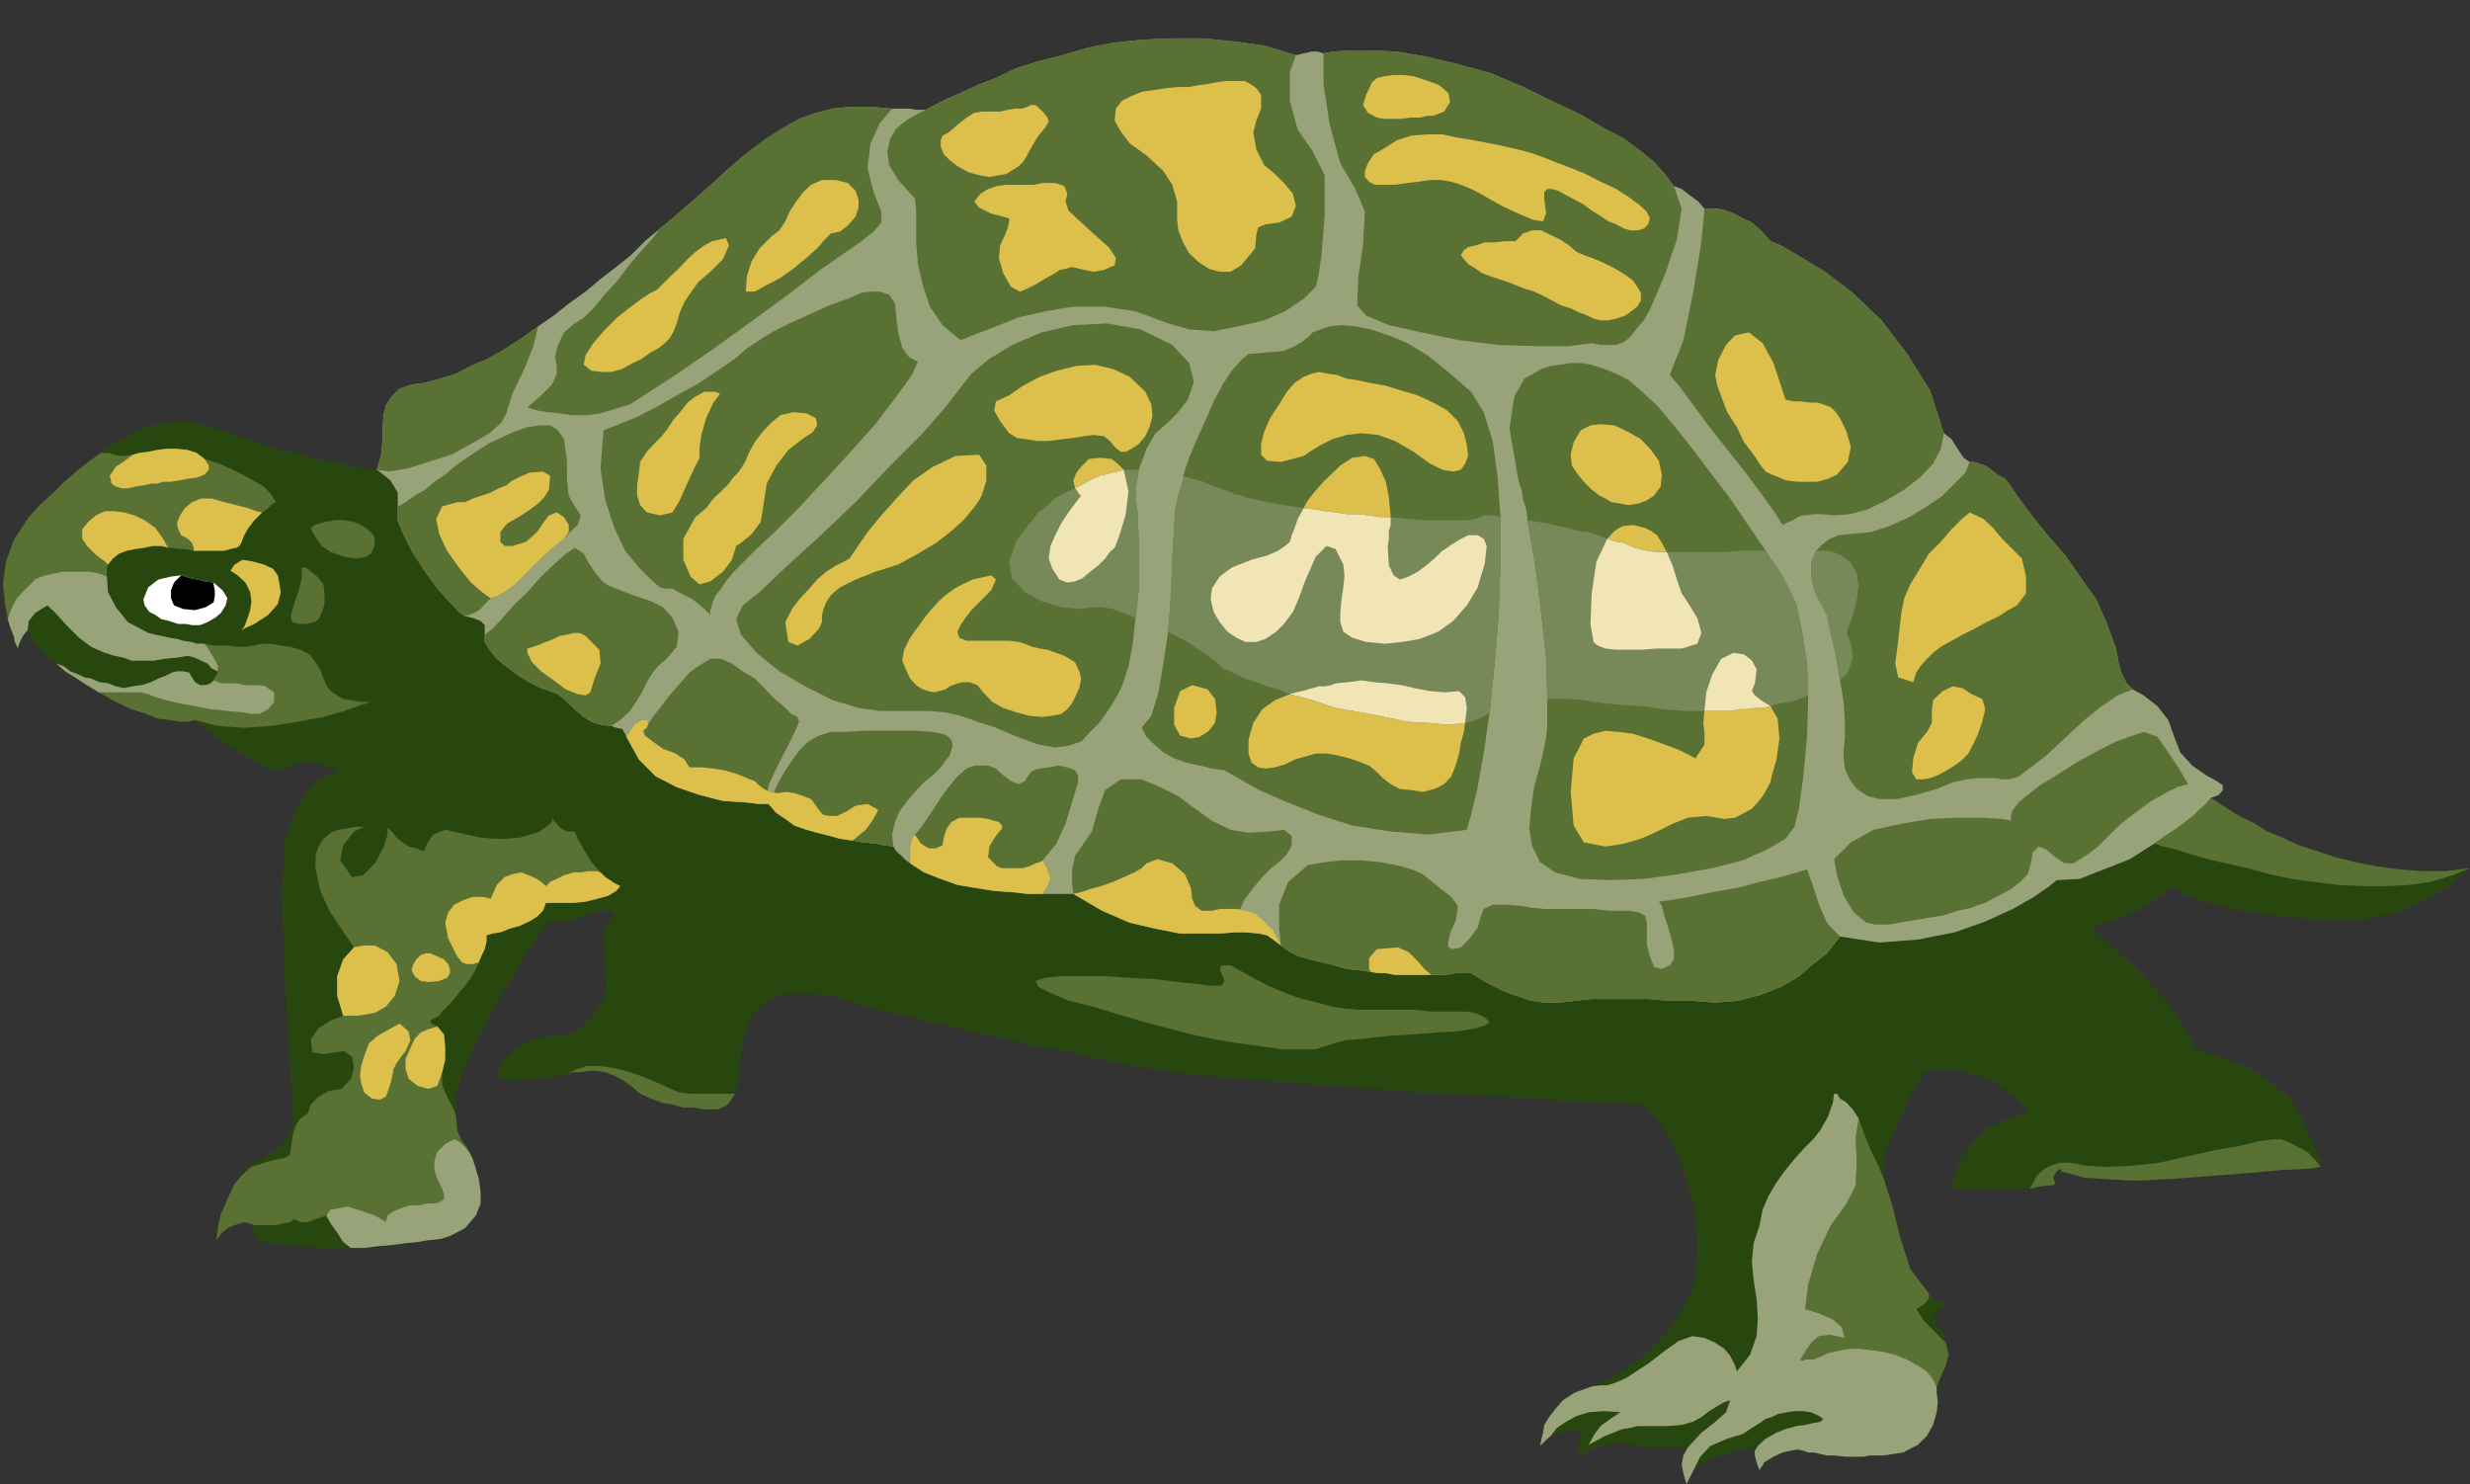 <?xml version="1.0" encoding="UTF-8" standalone="no"?>
<svg
   xmlns:ooo="http://xml.openoffice.org/svg/export"
   xmlns:dc="http://purl.org/dc/elements/1.1/"
   xmlns:cc="http://creativecommons.org/ns#"
   xmlns:rdf="http://www.w3.org/1999/02/22-rdf-syntax-ns#"
   xmlns:svg="http://www.w3.org/2000/svg"
   xmlns="http://www.w3.org/2000/svg"
   xmlns:sodipodi="http://sodipodi.sourceforge.net/DTD/sodipodi-0.dtd"
   xmlns:inkscape="http://www.inkscape.org/namespaces/inkscape"
   version="1.2"
   width="41.17mm"
   height="24.74mm"
   viewBox="0 0 4117 2474"
   preserveAspectRatio="xMidYMid"
   xml:space="preserve"
   id="svg241"
   sodipodi:docname="turtle1.svg"
   style="fill-rule:evenodd;stroke-width:28.222;stroke-linejoin:round"
   inkscape:version="0.92.5 (2060ec1f9f, 2020-04-08)"><rect x="0" y="0" width="4117" height="2474" fill="#333333" stroke="none"/><sodipodi:namedview
   pagecolor="#ffffff"
   bordercolor="#666666"
   borderopacity="1"
   objecttolerance="10"
   gridtolerance="10"
   guidetolerance="10"
   inkscape:pageopacity="0"
   inkscape:pageshadow="2"
   inkscape:window-width="664"
   inkscape:window-height="487"
   id="namedview243"
   showgrid="false"
   inkscape:zoom="0.2102413"
   inkscape:cx="77.820473"
   inkscape:cy="46.752754"
   inkscape:window-x="0"
   inkscape:window-y="0"
   inkscape:window-maximized="0"
   inkscape:current-layer="svg241" />
 <defs
   class="ClipPathGroup"
   id="defs8">
  <clipPath
   id="presentation_clip_path"
   clipPathUnits="userSpaceOnUse">
   <rect
   x="0"
   y="0"
   width="21000"
   height="29700"
   id="rect2" />
  </clipPath>
  <clipPath
   id="presentation_clip_path_shrink"
   clipPathUnits="userSpaceOnUse">
   <rect
   x="21"
   y="29"
   width="20958"
   height="29641"
   id="rect5" />
  </clipPath>
 </defs>
 <defs
   class="TextShapeIndex"
   id="defs12">
  <g
   ooo:slide="id1"
   ooo:id-list="id3"
   id="g10" />
 </defs>
 <defs
   class="EmbeddedBulletChars"
   id="defs44">
  <g
   id="bullet-char-template-57356"
   transform="matrix(4.8828125e-4,0,0,-4.8828125e-4,0,0)">
   <path
   d="M 580,1141 1163,571 580,0 -4,571 Z"
   id="path14"
   inkscape:connector-curvature="0" />
  </g>
  <g
   id="bullet-char-template-57354"
   transform="matrix(4.8828125e-4,0,0,-4.8828125e-4,0,0)">
   <path
   d="M 8,1128 H 1137 V 0 H 8 Z"
   id="path17"
   inkscape:connector-curvature="0" />
  </g>
  <g
   id="bullet-char-template-10146"
   transform="matrix(4.8828125e-4,0,0,-4.8828125e-4,0,0)">
   <path
   d="M 174,0 602,739 174,1481 1456,739 Z M 1358,739 309,1346 659,739 Z"
   id="path20"
   inkscape:connector-curvature="0" />
  </g>
  <g
   id="bullet-char-template-10132"
   transform="matrix(4.8828125e-4,0,0,-4.8828125e-4,0,0)">
   <path
   d="M 2015,739 1276,0 H 717 l 543,543 H 174 v 393 h 1086 l -543,545 h 557 z"
   id="path23"
   inkscape:connector-curvature="0" />
  </g>
  <g
   id="bullet-char-template-10007"
   transform="matrix(4.8828125e-4,0,0,-4.8828125e-4,0,0)">
   <path
   d="m 0,-2 c -7,16 -16,29 -25,39 l 381,530 c -94,256 -141,385 -141,387 0,25 13,38 40,38 9,0 21,-2 34,-5 21,4 42,12 65,25 l 27,-13 111,-251 280,301 64,-25 24,25 c 21,-10 41,-24 62,-43 C 886,937 835,863 770,784 769,783 710,716 594,584 L 774,223 c 0,-27 -21,-55 -63,-84 l 16,-20 C 717,90 699,76 672,76 641,76 570,178 457,381 L 164,-76 c -22,-34 -53,-51 -92,-51 -42,0 -63,17 -64,51 -7,9 -10,24 -10,44 0,9 1,19 2,30 z"
   id="path26"
   inkscape:connector-curvature="0" />
  </g>
  <g
   id="bullet-char-template-10004"
   transform="matrix(4.8828125e-4,0,0,-4.8828125e-4,0,0)">
   <path
   d="M 285,-33 C 182,-33 111,30 74,156 52,228 41,333 41,471 c 0,78 14,145 41,201 34,71 87,106 158,106 53,0 88,-31 106,-94 l 23,-176 c 8,-64 28,-97 59,-98 l 735,706 c 11,11 33,17 66,17 42,0 63,-15 63,-46 V 965 c 0,-36 -10,-64 -30,-84 L 442,47 C 390,-6 338,-33 285,-33 Z"
   id="path29"
   inkscape:connector-curvature="0" />
  </g>
  <g
   id="bullet-char-template-9679"
   transform="matrix(4.8828125e-4,0,0,-4.8828125e-4,0,0)">
   <path
   d="M 813,0 C 632,0 489,54 383,161 276,268 223,411 223,592 c 0,181 53,324 160,431 106,107 249,161 430,161 179,0 323,-54 432,-161 108,-107 162,-251 162,-431 0,-180 -54,-324 -162,-431 C 1136,54 992,0 813,0 Z"
   id="path32"
   inkscape:connector-curvature="0" />
  </g>
  <g
   id="bullet-char-template-8226"
   transform="matrix(4.8828125e-4,0,0,-4.8828125e-4,0,0)">
   <path
   d="m 346,457 c -73,0 -137,26 -191,78 -54,51 -81,114 -81,188 0,73 27,136 81,188 54,52 118,78 191,78 73,0 134,-26 185,-79 51,-51 77,-114 77,-187 0,-75 -25,-137 -76,-188 -50,-52 -112,-78 -186,-78 z"
   id="path35"
   inkscape:connector-curvature="0" />
  </g>
  <g
   id="bullet-char-template-8211"
   transform="matrix(4.8828125e-4,0,0,-4.8828125e-4,0,0)">
   <path
   d="M -4,459 H 1135 V 606 H -4 Z"
   id="path38"
   inkscape:connector-curvature="0" />
  </g>
  <g
   id="bullet-char-template-61548"
   transform="matrix(4.8828125e-4,0,0,-4.8828125e-4,0,0)">
   <path
   d="m 173,740 c 0,163 58,303 173,419 116,115 255,173 419,173 163,0 302,-58 418,-173 116,-116 174,-256 174,-419 0,-163 -58,-303 -174,-418 C 1067,206 928,148 765,148 601,148 462,206 346,322 231,437 173,577 173,740 Z"
   id="path41"
   inkscape:connector-curvature="0" />
  </g>
 </defs>
 <g
   id="g49"
   transform="translate(-8441,-13613)">
  <g
   id="id2"
   class="Master_Slide">
   <g
   id="bg-id2"
   class="Background" />
   <g
   id="bo-id2"
   class="BackgroundObjects" />
  </g>
 </g>
 <g
   class="SlideGroup"
   id="g239"
   transform="translate(-8441,-13613)">
  <g
   id="g237">
   <g
   id="container-id1">
    <g
   id="id1"
   class="Slide"
   clip-path="url(#presentation_clip_path)">
     <g
   class="Page"
   id="g233">
      <g
   class="Graphic"
   id="g231">
       <g
   id="id3">
        <rect
   class="BoundingBox"
   x="8441"
   y="13613"
   width="4117"
   height="2474"
   id="rect51"
   style="fill:none;stroke:none" />
        <defs
   id="defs56">
         <clipPath
   id="clip_path_1"
   clipPathUnits="userSpaceOnUse">
          <path
   d="m 8441,13613 h 4116 v 2473 H 8441 Z"
   id="path53"
   inkscape:connector-curvature="0" />
         </clipPath>
        </defs>
        <g
   clip-path="url(#clip_path_1)"
   id="g228">
         <path
   d="m 9821,15271 18,5 23,8 25,7 31,8 35,7 36,11 38,7 40,10 39,8 40,10 41,8 38,7 36,8 33,8 30,5 28,5 31,5 40,5 51,5 59,5 63,5 69,5 68,5 71,6 69,2 66,5 64,3 56,5 45,2 h 38 l 26,3 h 13 l 10,13 12,12 13,18 13,23 13,25 10,33 10,39 8,48 v 48 l -8,46 -18,38 -23,36 -30,30 -31,26 -33,20 -33,15 -28,10 -20,13 -13,15 -10,13 -8,13 -2,13 -3,12 -2,10 12,-15 16,-7 20,-3 23,-3 -5,11 v 12 l -3,16 3,12 13,-15 17,-8 23,-2 21,-5 12,5 16,2 15,3 h 12 16 12 13 10 l -7,13 -3,15 3,15 5,18 7,-18 13,-13 18,-10 18,-7 17,-5 18,-5 15,-3 13,-3 -5,8 v 8 l 3,12 5,13 2,-5 3,-3 2,-5 3,-2 13,-8 15,-7 13,-3 12,-2 10,2 8,3 h 10 l 8,2 13,3 h 12 l 18,2 h 20 11 l 10,-2 h 10 13 l 33,-5 25,-13 15,-15 10,-18 6,-21 2,-17 -2,-16 v -10 l 5,-12 5,-11 5,-12 5,-18 -3,-18 -5,-15 -10,-15 -8,-18 6,-3 2,-5 5,-2 8,-5 -8,-6 -5,-2 -8,-5 -7,-8 -31,-41 -17,-53 -13,-53 -13,-41 -2,-18 2,-23 10,-28 13,-28 13,-28 12,-25 11,-18 7,-13 13,-30 20,-41 28,-40 33,-41 41,-38 43,-31 48,-18 51,-5 18,-2 20,-8 21,-5 20,-10 18,-10 15,-10 13,-11 10,-10 25,16 33,10 44,12 48,8 46,5 45,5 h 41 33 l 25,-5 28,-5 26,-10 23,-10 23,-13 22,-13 18,-15 18,-15 -41,5 h -40 l -38,-3 -36,-5 -36,-7 -33,-8 -30,-10 -31,-10 -28,-13 -25,-10 -20,-13 -21,-10 -17,-10 -16,-10 -12,-8 -8,-5 -8,10 -20,20 -30,23 -36,23 -41,26 -43,17 -41,16 -38,2 -12,10 -26,18 -35,20 -46,21 -51,18 -61,12 -64,5 -66,-10 -10,13 -12,15 -23,18 -23,20 -31,18 -33,13 -38,10 -38,3 -38,-3 h -38 l -36,-3 h -33 -30 -31 l -28,3 -25,3 h -26 l -22,-3 -23,-8 -21,-7 -20,-10 -15,-8 -13,-8 -8,-5 h -10 -15 l -18,3 h -23 -12 -11 -12 -13 -13 l -15,-3 h -13 l -12,-2 -21,-3 -20,-2 -20,-6 -21,-5 -20,-5 -18,-5 -15,-7 -15,-11 -13,-10 -10,-7 -13,-3 -23,-2 h -17 l -26,2 h -30 -36 l -41,-8 -43,-10 -46,-20 -48,-28 h -8 -10 -15 -18 -25 l -26,-3 -30,-2 -31,-5 -30,-5 -28,-10 -28,-11 -23,-15 -7,-5 -8,-8 -8,-7 -5,-8 -15,-2 -15,-3 -21,-2 -17,-3 -21,-3 -18,-5 -20,-5 -18,-5 -20,-7 -15,-11 -15,-10 -13,-15 h -15 l -28,-3 -33,-2 -39,-10 -38,-13 -35,-18 -28,-28 -21,-38 -2,-5 -5,-8 -10,-2 -8,-3 -18,-2 -15,-5 -13,-8 -12,-10 -11,-10 -10,-10 -10,-8 -13,-5 -15,-5 -20,-10 -18,-11 -20,-15 -16,-13 -12,-15 -8,-13 v -12 -16 l -7,-7 -13,-5 -13,-3 -10,-7 -15,-16 -21,-23 -20,-28 -20,-30 -16,-31 -10,-25 v -23 -23 l -12,-20 -16,-13 -7,-5 -18,-2 -23,-3 -30,-8 -31,-5 -33,-10 -36,-7 -33,-13 -33,-10 -28,-11 -25,-5 -20,-5 -18,-2 -18,2 -18,3 -20,5 -20,8 -8,5 -13,7 -17,10 -18,13 -21,15 -20,16 -20,17 -21,21 -20,18 -18,20 -12,18 -13,20 -13,36 -5,35 3,33 5,28 5,16 5,12 2,10 5,11 v -3 l 3,-8 5,-10 8,-10 5,13 10,13 13,15 20,15 15,13 16,10 20,13 20,12 28,16 26,12 25,8 20,8 18,2 18,3 h 13 l 12,-3 16,13 20,15 18,13 20,13 20,12 18,10 15,5 13,6 13,-8 12,-5 13,-3 h 13 l 13,3 12,2 13,5 10,6 -20,7 -18,10 -13,13 -10,15 -10,16 -5,17 -8,18 -5,18 -5,86 5,145 8,140 5,77 v 25 l -10,23 -15,18 -21,12 -15,8 -13,10 -12,13 -11,15 -12,26 -11,25 -5,23 -2,20 7,-10 11,-10 12,-5 16,-5 12,2 3,8 2,10 5,10 11,3 12,2 18,3 18,2 h 23 l 23,3 h 25 26 22 l 23,-3 23,-2 23,-3 20,-2 18,-3 20,-2 16,-5 25,-13 18,-21 8,-20 v -20 l -3,-21 -5,-17 -5,-16 -5,-10 -5,-10 -8,-10 -8,-18 -2,-25 v -8 -10 -10 l 2,-10 8,-34 18,-38 20,-40 23,-44 25,-40 23,-38 21,-31 15,-20 13,2 10,-2 12,-3 13,-2 10,-5 11,-3 10,-2 7,-3 46,-8 51,8 53,18 56,25 54,31 48,28 40,23 z"
   id="path58"
   inkscape:connector-curvature="0"
   style="fill:#28470f;stroke:none" />
         <path
   d="m 9442,15131 46,-8 51,8 53,18 56,25 54,31 48,28 40,23 31,15 h -15 l -21,-3 h -25 l -23,5 -23,13 -20,20 -13,33 -7,49 v 15 l -3,13 -3,12 -2,8 -8,13 -7,7 -13,6 h -13 -12 l -16,-3 h -17 l -18,-5 -18,-3 -18,-7 -18,-8 -15,-13 -15,-10 -13,-7 -15,-6 -15,-2 h -13 l -13,2 h -12 l -11,3 -12,3 -18,2 -20,3 -21,2 h -18 -15 l -10,-5 v -10 l 5,-13 8,-10 12,-10 13,-10 15,-8 18,-5 21,-3 h 20 l 23,-10 23,-23 15,-25 7,-23 -2,-25 -3,-36 v -33 l 13,-20 3,-5 v -3 l -8,-5 z"
   id="path60"
   inkscape:connector-curvature="0"
   style="fill:#28470f;stroke:none" />
         <path
   d="m 11648,15400 13,-30 20,-41 28,-40 33,-41 41,-38 43,-31 48,-18 51,-5 13,13 20,20 28,23 28,28 28,31 26,33 20,30 13,28 17,5 21,8 25,8 28,12 25,16 23,17 21,18 12,21 16,35 12,28 8,18 v 10 l -20,3 -44,2 -55,5 -64,5 -66,5 -61,3 -51,-3 -33,-2 -28,-8 -10,-2 v -3 l -3,-2 -7,7 -3,5 v 5 l 3,8 -5,3 h -10 l -13,2 -15,3 h -18 l -18,2 h -20 -18 -18 -15 l -13,-2 h -8 v -13 l 6,-15 5,-18 12,-18 16,-20 22,-18 28,-13 36,-12 -5,-11 -13,-12 -18,-13 -20,-15 -25,-10 -28,-8 -31,-3 z"
   id="path62"
   inkscape:connector-curvature="0"
   style="fill:#28470f;stroke:none" />
         <path
   d="m 10576,15189 -13,-10 -10,-7 -13,-3 -23,-2 h -17 l -26,2 h -30 -36 l -41,-8 -43,-10 -46,-20 -48,-28 h -8 -10 -15 -18 -25 l -26,-3 -30,-2 -31,-5 -30,-5 -28,-10 -28,-11 -23,-15 -7,-5 -8,-8 -8,-7 -5,-8 -15,-2 -15,-3 -21,-2 -17,-3 -21,-3 -18,-5 -20,-5 -18,-5 -20,-7 -15,-11 -15,-10 -13,-15 h -15 l -28,-3 -33,-2 -39,-10 -38,-13 -35,-18 -28,-28 -21,-38 -2,-5 -5,-8 -10,-2 -8,-3 -18,-2 -15,-5 -13,-8 -12,-10 -11,-10 -10,-10 -10,-8 -13,-5 -15,-5 -20,-10 -18,-11 -20,-15 -16,-13 -12,-15 -8,-13 v -12 -16 l -7,-7 -13,-5 -13,-3 -10,-7 -15,-16 -21,-23 -20,-28 -20,-30 -16,-31 -10,-25 v -23 -23 l -12,-20 -16,-13 -7,-5 7,-23 3,-28 v -25 l 2,-18 3,-13 10,-15 13,-13 20,-7 23,-3 25,-7 26,-8 25,-13 28,-12 28,-16 28,-18 28,-20 26,-18 25,-20 28,-20 25,-21 26,-20 25,-20 23,-23 25,-21 21,-17 18,-16 20,-17 18,-16 17,-15 16,-15 15,-13 15,-13 33,-25 31,-20 28,-16 28,-10 28,-7 30,-3 h 33 l 36,3 h 12 16 l 12,2 h 16 l 15,-8 20,-10 23,-10 28,-13 31,-12 33,-16 38,-12 40,-10 44,-13 43,-8 48,-5 48,-2 h 51 l 51,5 51,7 53,16 13,-3 13,-3 h 10 l 10,3 15,-3 26,-2 h 35 l 46,2 48,8 54,13 55,15 54,23 51,25 45,21 39,23 33,17 28,21 22,18 18,20 15,20 13,5 13,10 15,11 10,12 h 10 13 l 13,3 13,5 15,8 15,7 15,13 16,18 17,7 31,18 43,26 46,35 48,46 43,56 38,61 23,71 13,10 10,16 10,15 10,7 h 8 l 8,3 10,3 10,7 10,8 13,7 10,13 10,15 13,18 20,26 23,28 26,30 25,36 25,35 18,41 15,41 5,28 6,17 7,13 10,10 18,10 23,18 18,23 10,28 10,26 20,22 23,16 18,10 10,7 v 8 l -7,8 -13,5 -8,10 -20,20 -30,23 -36,23 -41,26 -43,17 -41,16 -38,2 -12,10 -26,18 -35,20 -46,21 -51,18 -61,12 -64,5 -66,-10 -10,13 -12,15 -23,18 -23,20 -31,18 -33,13 -38,10 -38,3 -38,-3 h -38 l -36,-3 h -33 -30 -31 l -28,3 -25,3 h -26 l -22,-3 -23,-8 -21,-7 -20,-10 -15,-8 -13,-8 -8,-5 h -10 -15 l -18,3 h -23 -12 -11 -12 -13 -13 l -15,-3 h -13 l -12,-2 -21,-3 -20,-2 -20,-6 -21,-5 -20,-5 -18,-5 -15,-7 z"
   id="path64"
   inkscape:connector-curvature="0"
   style="fill:#99a37a;stroke:none" />
         <path
   d="m 8743,14572 -17,2 -21,5 -17,13 -8,20 2,10 8,11 10,5 10,7 13,3 15,5 h 13 l 10,2 h 13 l 13,-5 12,-7 10,-8 8,-13 3,-12 -8,-13 -15,-13 -15,-2 -11,-3 -12,-2 z"
   id="path66"
   inkscape:connector-curvature="0"
   style="fill:#ffffff;stroke:none" />
         <path
   d="m 8797,14584 -15,-2 -11,-3 -12,-2 -16,-5 -12,12 -5,13 v 13 l 5,12 15,6 20,2 18,-5 13,-8 2,-10 v -10 l -2,-10 z"
   id="path68"
   inkscape:connector-curvature="0"
   style="fill:#000000;stroke:none" />
         <path
   d="m 8804,14732 -10,-5 -7,-8 -11,-5 -10,-5 -12,-3 -18,3 -21,2 -17,3 h -10 -13 -15 l -13,-5 -15,-3 -16,-5 -12,-5 -11,-5 -20,-15 -23,-23 -18,-20 -12,-11 -10,6 -11,7 -10,13 -2,15 -8,10 -5,10 -3,8 v 3 l -5,-11 -2,-10 -5,-12 -5,-16 -5,-28 -3,-33 5,-35 13,-36 13,-20 12,-18 18,-20 20,-18 21,-21 20,-17 20,-16 21,-15 h 12 l 11,3 10,2 20,-2 10,-3 16,-2 15,-3 15,-2 h 18 l 18,2 15,5 13,10 10,3 15,5 18,8 20,10 18,10 18,10 12,13 8,13 -5,2 -5,5 -5,5 -8,5 -13,13 -10,13 -7,12 -5,13 -3,5 -5,3 -10,2 -10,3 h -11 -12 -16 -12 l -13,-3 h -13 l -10,-2 h -7 l -11,-3 h -15 l -13,3 -15,2 -15,3 -13,5 -10,8 -8,10 -2,5 v 5 5 5 l 2,26 13,25 20,25 34,18 12,3 10,2 13,3 13,2 10,3 13,2 10,3 h 13 l 15,3 h 12 13 l 10,2 h 11 10 l 7,-2 h 5 l 11,-3 h 15 l 18,3 15,2 18,5 15,8 10,13 8,12 5,15 5,11 7,10 11,7 10,6 13,2 15,3 h 18 l -16,5 -28,10 -35,10 -43,8 -44,7 -45,3 -44,-3 -38,-10 -12,3 h -13 l -18,-3 -18,-2 -20,-8 -25,-8 -26,-12 -28,-16 -20,-12 -20,-13 -16,-10 -15,-13 13,5 10,8 13,5 10,5 12,2 13,6 15,2 13,5 13,3 15,-3 15,-2 16,-5 12,-6 13,-5 10,-5 8,-2 h 10 l 10,2 5,8 5,8 8,5 h 10 l 8,-3 5,-5 2,-5 3,-5 2,-3 z"
   id="path70"
   inkscape:connector-curvature="0"
   style="fill:#597233;stroke:none" />
         <path
   d="m 8965,14488 -6,5 3,7 8,13 7,10 15,10 23,8 21,3 15,-3 8,-5 5,-10 2,-8 -2,-13 -5,-5 -8,-7 -8,-5 -12,-5 -16,-3 h -15 l -18,3 z"
   id="path72"
   inkscape:connector-curvature="0"
   style="fill:#597233;stroke:none" />
         <path
   d="m 8957,14564 13,10 10,13 2,15 v 18 l -5,15 -5,10 -7,5 -13,3 h -13 l -10,-3 -3,-5 v -7 l 5,-18 8,-23 5,-20 v -16 -2 h 5 l 5,2 z"
   id="path74"
   inkscape:connector-curvature="0"
   style="fill:#597233;stroke:none" />
         <path
   d="m 9475,15090 -10,-5 -7,-5 -8,-5 -8,-8 -15,-17 -13,-21 -10,-18 -5,-12 h -13 l -10,-5 -7,-8 -5,-5 -3,-5 v 0 l 3,2 -6,8 -7,5 -10,8 -16,5 -17,5 -23,2 h -21 l -22,-2 -23,-5 -36,-8 -20,8 -10,15 -6,13 -12,-5 -13,-3 -10,-7 -10,-8 -8,-10 -5,-5 h -2 v 10 l -6,20 -15,28 -20,20 -18,3 -20,-28 5,-25 18,-23 17,-8 h -15 l -15,3 -13,2 -13,5 -12,10 -8,13 -5,15 v 21 l 8,38 15,33 20,30 21,31 -18,20 -10,28 v 33 l 10,33 -21,8 -20,13 -13,18 3,22 18,3 18,-3 17,-2 13,10 3,18 -5,18 -11,12 -5,5 -20,3 -18,10 -13,13 -5,15 -12,8 -8,12 -5,16 -3,23 -2,10 -8,5 -10,2 -15,3 -15,5 -16,5 -15,13 -13,15 -12,26 -11,25 -5,23 -2,20 7,-10 11,-10 12,-5 16,-5 7,2 10,3 h 11 12 13 l 13,-3 10,-2 7,-5 11,5 h 12 l 13,-5 18,-6 7,13 11,15 10,16 13,10 h 22 l 23,-3 23,-2 23,-3 20,-2 18,-3 20,-2 16,-5 25,-13 18,-21 8,-20 v -20 l -3,-21 -5,-17 -5,-16 -5,-10 -5,-10 -8,-10 -8,-18 -2,-25 -5,-13 -10,-18 -8,-20 v -21 l 5,-20 v -23 l -2,-20 -11,-13 -10,-5 -2,-5 5,-3 5,-2 5,-3 5,-7 8,-8 10,-10 10,-13 10,-12 10,-13 8,-15 2,-3 v -3 l 3,-2 v -3 l 5,-12 5,-10 3,-13 v -10 l 10,-3 13,-2 15,-6 18,-5 15,-7 13,-8 10,-10 5,-13 h 10 18 18 l 20,-2 20,-5 18,-5 13,-8 z"
   id="path76"
   inkscape:connector-curvature="0"
   style="fill:#597233;stroke:none" />
         <path
   d="m 10182,15243 25,-3 h 36 40 l 44,3 40,2 38,5 31,3 20,3 h 21 l 5,-8 -3,-8 -2,-5 -3,-5 3,-8 h 15 l 38,21 25,13 28,12 28,10 26,6 25,7 20,3 21,2 h 13 15 20 23 25 l 26,3 h 20 18 13 10 l 12,2 13,5 8,5 5,6 -8,5 -15,5 -30,5 -36,2 -36,3 -35,2 -31,3 -25,3 -26,2 -17,5 -16,5 -15,5 h -25 -31 l -35,-5 -38,-5 -41,-7 -38,-8 -38,-10 -38,-10 -44,-13 -43,-13 -41,-10 -30,-13 -20,-10 -5,-10 z"
   id="path78"
   inkscape:connector-curvature="0"
   style="fill:#597233;stroke:none" />
         <path
   d="m 12558,15060 -41,5 h -40 l -38,-3 -36,-5 -36,-7 -33,-8 -30,-10 -31,-10 -28,-13 -25,-10 -20,-13 -21,-10 -17,-10 -16,-10 -12,-8 -8,-5 -3,5 -5,5 -10,8 -10,10 -15,12 -15,11 -18,12 -18,13 15,5 21,5 25,8 28,8 30,7 36,8 36,10 38,8 38,5 40,5 41,2 h 38 l 38,-2 36,-5 36,-11 z"
   id="path80"
   inkscape:connector-curvature="0"
   style="fill:#597233;stroke:none" />
         <path
   d="m 9386,15403 11,-3 h 12 l 13,-2 h 13 l 15,2 15,6 13,7 15,10 15,13 18,8 18,7 18,3 18,5 h 17 l 16,3 h 12 13 l 13,-6 7,-7 8,-13 h -13 -12 -18 -16 -15 l -18,-2 -15,-6 -15,-7 -18,-8 -18,-7 -23,-8 -22,-5 -21,-3 h -23 l -17,5 z"
   id="path82"
   inkscape:connector-curvature="0"
   style="fill:#597233;stroke:none" />
         <path
   d="m 12309,15558 -20,3 -44,2 -55,5 -64,5 -66,5 -61,3 -51,-3 -33,-2 -28,-8 -10,-2 v -3 l -3,-2 -7,7 -3,5 v 5 l 3,8 -5,3 h -10 l -13,2 -15,3 5,-8 5,-10 7,-8 8,-7 10,-5 15,-5 h 18 l 26,5 33,2 43,-2 46,-5 48,-11 46,-10 40,-7 33,-8 23,-3 h 13 l 13,5 12,6 10,5 11,7 7,8 8,8 z"
   id="path84"
   inkscape:connector-curvature="0"
   style="fill:#597233;stroke:none" />
         <path
   d="m 11539,15477 10,28 10,25 13,26 10,25 13,41 13,53 17,53 31,41 v 8 l -5,7 -8,6 -8,5 13,20 18,18 18,18 5,20 -5,18 -5,12 -5,11 -5,12 -6,-12 -10,-13 -15,-10 -18,-10 -20,-8 -20,-5 -21,-3 -18,-2 h -15 l -15,2 -13,3 -10,2 -10,5 -8,3 -5,3 h -5 -10 l -5,2 -3,-2 8,-13 10,-15 13,-11 18,-2 25,5 -5,-18 -15,-13 -23,-10 -23,-7 5,-41 15,-51 23,-48 26,-36 15,-30 2,-41 -2,-38 z"
   id="path86"
   inkscape:connector-curvature="0"
   style="fill:#597233;stroke:none" />
         <path
   d="m 9447,14330 21,-8 30,-12 36,-18 35,-20 38,-21 34,-23 25,-17 18,-16 18,-12 25,-16 30,-15 33,-15 33,-15 31,-11 23,-10 15,-2 h 15 l 16,5 10,15 2,23 3,25 7,26 11,15 15,8 -10,22 -26,36 -35,46 -43,48 -44,48 -43,46 -38,38 -28,26 -20,20 -18,18 -13,15 -10,15 -10,13 -5,13 -3,10 v 8 l -10,-10 -13,-11 -10,-7 -10,-5 -10,-5 -10,-6 h -8 -5 l -8,-2 -15,-13 -20,-20 -23,-28 -18,-38 -15,-46 -8,-53 z"
   id="path88"
   inkscape:connector-curvature="0"
   style="fill:#597233;stroke:none" />
         <path
   d="m 10601,13705 -53,-16 -51,-7 -51,-5 h -51 l -48,2 -48,5 -43,8 -44,13 -40,10 -38,12 -33,16 -31,12 -28,13 -23,10 -20,10 -15,8 -16,8 -17,10 -16,13 -10,17 -5,21 3,23 15,25 28,31 2,17 v 26 30 l 3,36 8,35 12,36 21,31 30,25 25,-10 34,-13 38,-15 43,-10 48,-8 h 51 l 53,8 54,20 35,10 41,3 41,-8 43,-10 35,-15 31,-21 20,-20 5,-20 5,-36 5,-63 v -67 l -20,-40 -25,-36 -13,-48 v -48 z"
   id="path90"
   inkscape:connector-curvature="0"
   style="fill:#597233;stroke:none" />
         <path
   d="m 9679,14622 28,-22 43,-41 56,-51 61,-58 58,-61 54,-54 40,-46 23,-30 18,-23 30,-25 38,-23 49,-21 53,-12 56,-3 56,10 53,26 28,30 8,31 -10,30 -18,23 -15,15 -21,18 -15,26 -13,35 -2,15 -3,16 v 17 l 3,21 2,43 v 43 46 l -5,46 -5,43 -7,38 -11,33 -12,23 -13,20 -13,18 -15,15 -15,16 -21,7 -22,3 -28,-5 -36,-13 -35,-15 -31,-10 -28,-10 -28,-6 -25,-2 h -26 -25 -31 l -35,-5 -43,-13 -46,-23 -43,-25 -38,-31 -26,-30 -8,-26 z"
   id="path92"
   inkscape:connector-curvature="0"
   style="fill:#597233;stroke:none" />
         <path
   d="m 10522,14203 -12,10 -16,18 -15,23 -15,28 -13,30 -15,33 -13,31 -10,30 -2,16 -6,15 -2,13 -3,10 -2,33 -3,51 -2,58 -5,64 -8,53 -8,48 -12,39 -16,20 8,15 13,13 15,13 18,10 20,7 23,5 20,5 21,3 23,13 35,20 46,20 53,21 56,18 64,10 63,5 64,-8 7,-25 11,-46 10,-56 10,-69 8,-78 7,-84 3,-84 v -79 l -5,-69 -8,-58 -15,-48 -21,-34 -38,-33 -35,-28 -33,-20 -31,-13 -30,-10 -26,-5 -23,-2 -20,2 -15,5 -13,5 -8,8 -10,8 -12,7 -18,8 -23,2 z"
   id="path94"
   inkscape:connector-curvature="0"
   style="fill:#597233;stroke:none" />
         <path
   d="m 11010,14228 -28,16 -17,30 -8,53 15,87 5,15 3,18 5,15 2,18 13,76 10,79 8,74 2,69 v 22 23 l -2,18 -3,18 -7,30 -10,36 -5,36 -3,33 5,30 13,26 25,17 41,11 51,2 56,-2 58,-8 56,-10 51,-13 40,-18 31,-18 15,-20 8,-33 7,-53 6,-64 2,-69 -2,-53 -8,-51 -10,-48 -18,-38 -8,-13 -7,-13 -10,-12 -8,-13 -28,-41 -31,-46 -33,-43 -30,-40 -31,-39 -28,-33 -27,-25 -21,-18 -20,-10 -20,-8 -21,-7 -18,-3 h -17 l -18,3 -15,2 z"
   id="path96"
   inkscape:connector-curvature="0"
   style="fill:#597233;stroke:none" />
         <path
   d="m 11681,14335 -23,-71 -38,-61 -43,-56 -48,-46 -46,-35 -43,-26 -31,-18 -17,-7 -16,-18 -15,-13 -15,-7 -15,-8 -13,-5 -13,-3 h -13 -10 l -5,54 -13,81 -17,84 -23,58 18,21 22,30 28,38 31,39 30,38 26,35 20,28 13,21 10,-5 8,-3 7,-5 8,-3 h 8 l 10,-2 h 15 l 20,2 26,-2 30,-8 31,-15 30,-18 26,-20 22,-23 13,-25 z"
   id="path98"
   inkscape:connector-curvature="0"
   style="fill:#597233;stroke:none" />
         <path
   d="m 11231,13923 -15,-20 -18,-20 -22,-18 -28,-21 -33,-17 -39,-23 -45,-21 -51,-25 -54,-23 -55,-15 -54,-13 -48,-8 -46,-2 h -35 l -26,2 -15,3 v 51 l 10,66 18,66 25,43 16,38 -3,54 -8,56 -2,46 15,17 38,16 54,12 63,13 66,8 64,2 h 53 l 38,-5 15,3 h 13 13 l 13,-5 10,-8 10,-13 13,-15 10,-18 25,-58 20,-59 8,-51 z"
   id="path100"
   inkscape:connector-curvature="0"
   style="fill:#597233;stroke:none" />
         <path
   d="m 11996,14762 -10,-10 -7,-13 -6,-17 -5,-28 -15,-41 -18,-41 -25,-35 -25,-36 -26,-30 -23,-28 -20,-26 -13,-18 -10,-15 -10,-13 -13,-7 -10,-8 -10,-7 -10,-3 -8,-3 h -8 l -7,18 -18,18 -20,20 -26,18 -30,18 -33,15 -31,10 -33,3 -20,2 -15,6 -13,10 -10,10 -8,20 v 23 l 5,23 10,20 11,21 7,33 8,35 7,41 6,36 2,33 v 28 l -2,17 v 16 l 2,17 8,18 12,16 18,12 20,5 h 28 l 33,-7 34,-10 27,-11 23,-5 18,-2 h 15 16 l 10,2 h 13 l 15,-5 20,-15 26,-20 30,-28 30,-28 28,-23 31,-21 z"
   id="path102"
   inkscape:connector-curvature="0"
   style="fill:#597233;stroke:none" />
         <path
   d="m 9069,14396 7,-23 3,-28 v -25 l 2,-18 3,-13 10,-15 13,-13 20,-7 23,-3 25,-7 26,-8 25,-13 28,-12 28,-16 28,-18 28,-20 -8,33 -15,38 -20,41 -10,33 -8,15 -20,18 -31,18 -33,18 -38,12 -35,11 -31,5 z"
   id="path104"
   inkscape:connector-curvature="0"
   style="fill:#597233;stroke:none" />
         <path
   d="m 9216,14640 -10,-7 -15,-16 -21,-23 -20,-28 -20,-30 -16,-31 -10,-25 v -23 l 13,-7 15,-11 18,-10 15,-13 18,-12 15,-13 18,-13 18,-12 20,-13 21,-10 22,-10 23,-8 21,-3 h 17 l 13,8 10,15 5,36 v 30 l 3,28 10,18 10,15 -5,16 -13,12 -10,11 -15,12 -18,16 -18,17 -17,18 -16,15 -15,11 -13,7 -10,3 -10,10 -7,8 -11,7 z"
   id="path106"
   inkscape:connector-curvature="0"
   style="fill:#597233;stroke:none" />
         <path
   d="m 9541,13994 21,-17 18,-16 20,-17 18,-16 17,-15 16,-15 15,-13 15,-13 33,-25 31,-20 28,-16 28,-10 28,-7 30,-3 h 33 l 36,3 -21,25 -15,33 -5,41 10,40 13,33 v 18 l -13,15 -20,16 -26,18 -43,30 -56,43 -63,46 -64,46 -58,40 -48,31 -28,18 -23,7 -26,8 -23,3 h -25 l -20,-3 -21,-2 -17,-3 -16,-5 23,-20 18,-18 8,-18 v -13 l -3,-15 5,-20 10,-21 18,-15 13,-8 18,-17 17,-21 23,-25 21,-28 20,-23 18,-20 z"
   id="path108"
   inkscape:connector-curvature="0"
   style="fill:#597233;stroke:none" />
         <path
   d="m 9460,14823 -18,-2 -15,-5 -13,-8 -12,-10 -11,-10 -10,-10 -10,-8 -13,-5 -15,-5 -20,-10 -18,-11 -20,-15 -16,-13 -12,-15 -8,-13 v -12 l 13,-10 15,-16 20,-23 23,-22 23,-26 21,-20 20,-18 15,-10 15,10 8,15 10,15 13,16 10,7 13,5 15,6 13,5 15,5 15,5 10,5 10,5 16,18 10,23 -3,25 -17,20 -13,11 -10,12 -10,16 -8,17 -10,16 -10,15 -16,15 z"
   id="path110"
   inkscape:connector-curvature="0"
   style="fill:#597233;stroke:none" />
         <path
   d="m 9722,14953 h -15 l -28,-3 -33,-2 -39,-10 -38,-13 -35,-18 -28,-28 -21,-38 13,-20 13,-8 h 10 v 8 l 8,-13 12,-15 16,-21 15,-17 18,-21 17,-12 18,-11 h 18 l 18,8 18,13 20,12 18,18 15,16 15,12 13,13 10,5 3,8 -5,12 -11,23 -12,23 -13,26 -10,22 -3,18 z"
   id="path112"
   inkscape:connector-curvature="0"
   style="fill:#597233;stroke:none" />
         <path
   d="m 9930,15024 -15,-2 -15,-3 -21,-2 -17,-3 -21,-3 -18,-5 -20,-5 -18,-5 -20,-7 -15,-11 -15,-10 -13,-15 7,-15 8,-18 10,-18 13,-20 13,-18 15,-15 18,-10 20,-6 h 25 l 28,-2 h 33 31 28 l 23,2 18,3 7,3 8,7 2,10 -5,16 -15,20 -13,13 -15,12 -15,16 -13,15 -13,18 -7,17 -5,21 z"
   id="path114"
   inkscape:connector-curvature="0"
   style="fill:#597233;stroke:none" />
         <path
   d="m 10179,15047 8,15 5,16 -5,12 -8,13 h -25 l -26,-3 -30,-2 -31,-5 -30,-5 -28,-10 -28,-11 -23,-15 v -15 -13 l 3,-13 5,-7 7,-8 11,-15 12,-18 13,-20 13,-18 15,-18 15,-13 13,-5 h 23 l 13,5 12,11 13,10 13,5 10,-5 5,-8 5,-7 5,-3 10,-3 15,-2 16,-3 15,3 13,5 5,8 v 12 l -10,33 -11,36 -15,33 z"
   id="path116"
   inkscape:connector-curvature="0"
   style="fill:#597233;stroke:none" />
         <path
   d="m 10517,15167 h -17 l -26,2 h -30 -36 l -41,-8 -43,-10 -46,-20 -48,-28 -2,-18 v -23 l 5,-23 12,-17 16,-23 10,-36 12,-33 26,-18 h 35 l 31,13 30,15 28,21 28,20 31,15 30,5 36,-2 23,-3 13,10 v 16 l -8,15 -10,10 -16,13 -15,15 -15,18 -15,20 -8,18 v 20 z"
   id="path118"
   inkscape:connector-curvature="0"
   style="fill:#597233;stroke:none" />
         <path
   d="m 11508,15174 -10,13 -12,15 -23,18 -23,20 -31,18 -33,13 -38,10 -38,3 -38,-3 h -38 l -36,-3 h -33 -30 -31 l -28,3 -25,3 h -26 l -22,-3 -23,-8 -21,-7 -20,-10 -15,-8 -13,-8 -8,-5 h -10 -15 l -18,3 h -23 -12 -11 -12 -13 -13 l -15,-3 h -13 l -12,-2 -21,-3 -20,-2 -20,-6 -21,-5 -20,-5 -18,-5 -15,-7 -15,-11 -3,-28 v -40 l 15,-38 33,-28 28,-5 28,-3 h 33 l 31,3 28,5 25,7 18,8 13,10 18,15 17,13 11,15 -3,23 -10,23 -3,13 v 10 l 8,3 13,-3 15,-15 13,-18 5,-18 5,-13 15,-7 h 23 l 25,2 18,3 20,2 h 28 28 26 l 25,3 h 20 16 l 15,3 10,5 3,12 v 16 20 l 5,20 7,18 13,3 13,-6 7,-10 v -17 l -5,-21 -7,-23 -5,-15 -3,-13 -5,-7 20,-3 31,-5 38,-8 41,-7 38,-10 35,-8 28,-8 16,-5 10,28 10,31 13,30 z"
   id="path120"
   inkscape:connector-curvature="0"
   style="fill:#597233;stroke:none" />
         <path
   d="m 11498,15045 5,27 11,34 17,28 21,17 15,3 h 23 l 28,-5 30,-5 31,-5 25,-8 23,-5 13,-5 10,-3 13,-7 15,-8 15,-8 15,-12 13,-13 5,-18 3,-18 10,-10 13,5 15,13 15,10 h 15 l 21,-13 20,-15 15,-15 8,-8 12,-12 16,-13 20,-15 18,-13 23,-13 20,-10 18,-5 -15,-26 -18,-27 -18,-26 -23,-8 -18,6 -28,10 -30,15 -36,20 -33,21 -28,17 -23,18 -12,10 -10,13 -3,8 v 5 5 l -15,-3 -33,-2 h -41 l -46,2 -48,8 -46,10 -38,21 z"
   id="path122"
   inkscape:connector-curvature="0"
   style="fill:#597233;stroke:none" />
         <path
   d="m 11120,14511 15,5 13,2 10,5 7,3 8,2 13,3 15,2 h 18 l -8,-15 -8,-13 -10,-7 -10,-5 -20,-5 -18,2 -13,8 z"
   id="path124"
   inkscape:connector-curvature="0"
   style="fill:#ddbf4c;stroke:none" />
         <path
   d="m 8825,14564 12,8 13,12 8,16 2,15 -2,15 -5,15 -5,13 -5,5 22,-10 23,-15 16,-18 5,-20 -3,-18 -2,-10 -8,-11 -15,-7 -18,-5 -18,-3 -13,8 z"
   id="path126"
   inkscape:connector-curvature="0"
   style="fill:#ddbf4c;stroke:none" />
         <path
   d="m 8782,14378 -13,-10 -15,-5 -18,-2 h -18 l -15,2 -15,3 -16,2 -10,3 -13,10 -15,10 -10,15 3,13 7,5 10,3 h 10 l 13,-3 13,-2 13,-3 h 10 l 10,-3 h 13 l 12,-2 16,-3 15,-2 13,-5 7,-8 v -7 z"
   id="path128"
   inkscape:connector-curvature="0"
   style="fill:#ddbf4c;stroke:none" />
         <path
   d="m 8764,14531 h 12 16 12 11 l 10,-3 10,-2 5,-3 3,-5 5,-13 7,-12 10,-13 13,-13 -10,-2 -13,-5 -20,-5 -20,-5 -21,-6 h -18 l -15,6 -12,10 -8,12 -5,13 2,10 5,10 11,6 7,7 3,8 z"
   id="path130"
   inkscape:connector-curvature="0"
   style="fill:#ddbf4c;stroke:none" />
         <path
   d="m 8621,14554 8,-10 10,-8 13,-5 15,-3 15,-2 13,-3 h 15 l 11,3 -8,-15 -13,-18 -18,-13 -17,-8 -18,-5 -15,-2 h -16 l -15,7 -13,11 -10,12 v 16 l 8,12 13,13 10,8 7,5 z"
   id="path132"
   inkscape:connector-curvature="0"
   style="fill:#ddbf4c;stroke:none" />
         <path
   d="m 9013,15306 -10,-33 v -33 l 10,-28 18,-20 15,-3 h 20 l 21,11 15,20 5,28 -8,25 -15,18 -18,10 -15,3 -15,2 h -10 z"
   id="path134"
   inkscape:connector-curvature="0"
   style="fill:#ddbf4c;stroke:none" />
         <path
   d="m 9178,15400 5,-20 v -23 l -2,-20 -11,-13 -10,3 -7,2 -11,5 -10,11 -7,15 -8,18 v 17 l 5,16 15,12 18,5 15,-5 z"
   id="path136"
   inkscape:connector-curvature="0"
   style="fill:#ddbf4c;stroke:none" />
         <path
   d="m 9239,15217 5,-12 5,-10 3,-13 v -10 l 10,-3 13,-2 15,-6 18,-5 15,-7 13,-8 10,-10 5,-13 h 10 18 18 l 20,-2 20,-5 18,-5 13,-8 7,-8 -10,-5 -7,-5 -8,-5 -8,-8 -7,-2 h -13 l -13,2 h -12 l -16,5 -12,6 -11,5 -7,7 -8,-7 -7,-5 -13,-6 -13,-5 -15,3 -13,5 -13,13 -10,23 -12,-3 h -18 l -15,5 -16,8 -10,13 -5,17 5,26 15,30 8,10 8,3 h 10 z"
   id="path138"
   inkscape:connector-curvature="0"
   style="fill:#ddbf4c;stroke:none" />
         <path
   d="m 9188,15220 3,8 v 7 l -5,8 -13,5 -18,2 -13,-2 -10,-8 -5,-10 3,-10 5,-8 7,-7 8,-3 h 8 l 12,5 11,5 z"
   id="path140"
   inkscape:connector-curvature="0"
   style="fill:#ddbf4c;stroke:none" />
         <path
   d="m 9107,15319 -18,10 -18,10 -15,13 -8,21 -5,17 -2,16 2,12 5,16 13,10 13,2 10,-5 5,-13 5,-17 3,-16 5,-10 7,-10 8,-10 8,-18 -3,-15 z"
   id="path142"
   inkscape:connector-curvature="0"
   style="fill:#ddbf4c;stroke:none" />
         <path
   d="m 10022,13834 15,-13 15,-12 13,-8 13,-2 h 7 10 13 l 13,-3 13,-2 h 10 l 10,-3 5,-3 h 8 l 12,11 8,10 2,7 -7,11 -10,12 -11,18 -7,13 -3,5 -5,8 -7,7 -8,5 -13,8 -12,2 -16,3 -17,-3 -18,-5 -18,-10 -13,-10 -10,-10 -5,-13 v -10 l 3,-8 z"
   id="path144"
   inkscape:connector-curvature="0"
   style="fill:#ddbf4c;stroke:none" />
         <path
   d="m 10065,13949 8,10 20,10 20,5 10,3 v 5 l -2,10 -5,13 -8,17 -2,21 7,25 13,23 15,8 8,-3 10,-5 10,-5 13,-8 13,-7 12,-8 10,-2 11,-3 12,3 10,2 13,3 18,-3 18,-8 2,-12 -12,-18 -26,-23 -25,-23 -16,-15 -5,-15 3,-13 -5,-13 -15,-5 h -21 l -15,3 h -8 -10 -12 -16 l -15,2 -15,5 -13,8 z"
   id="path146"
   inkscape:connector-curvature="0"
   style="fill:#ddbf4c;stroke:none" />
         <path
   d="m 10301,13794 -2,20 10,18 15,20 28,20 28,26 15,23 8,28 v 30 l 2,18 8,20 10,18 16,15 17,11 18,5 h 18 l 18,-11 23,-28 2,-22 3,-13 12,-5 23,-3 21,-10 7,-18 -5,-20 -15,-18 -15,-15 -18,-15 -13,-26 -5,-28 5,-20 8,-20 v -23 l -8,-11 -10,-7 -10,-5 h -15 -16 l -15,2 -15,3 -15,2 -16,3 h -18 l -20,2 -20,3 -21,3 -17,7 -16,8 z"
   id="path148"
   inkscape:connector-curvature="0"
   style="fill:#ddbf4c;stroke:none" />
         <path
   d="m 10830,13806 18,-7 10,-16 -3,-15 -15,-13 -13,-5 -15,-5 -15,-5 -18,-2 h -15 l -15,2 -13,3 -8,7 -10,21 -5,17 8,13 15,8 10,2 h 15 16 l 15,-2 h 15 l 13,-3 h 7 z"
   id="path150"
   inkscape:connector-curvature="0"
   style="fill:#ddbf4c;stroke:none" />
         <path
   d="m 10868,13842 30,5 26,5 25,5 21,5 20,5 23,8 20,8 26,10 25,10 25,13 26,12 20,13 18,13 13,12 5,11 -3,10 -7,7 -11,3 h -12 l -10,-3 -13,-7 -13,-5 -15,-10 -13,-8 -13,-10 -15,-8 -15,-8 -13,-7 -10,-3 h -8 l -5,5 v 11 l 3,25 -5,13 -18,-3 -30,-13 -21,-10 -18,-10 -17,-10 -16,-8 -17,-7 -16,-5 -17,-3 h -18 l -21,3 -17,2 -21,3 h -17 -16 l -10,-5 -7,-8 v -10 l 5,-13 10,-15 18,-10 20,-13 25,-8 26,-2 h 25 z"
   id="path152"
   inkscape:connector-curvature="0"
   style="fill:#ddbf4c;stroke:none" />
         <path
   d="m 10967,14015 h -18 l -17,2 h -16 l -15,5 -13,3 -7,5 -5,8 5,7 7,8 13,8 10,7 13,5 15,5 15,5 13,5 15,6 16,5 15,7 15,8 15,8 16,5 15,7 13,5 10,5 12,3 h 13 l 13,-3 15,-5 10,-7 10,-8 6,-10 v -13 l -6,-10 -7,-10 -13,-10 -13,-8 -15,-8 -15,-7 -13,-5 -13,-5 -12,-5 -13,-11 -15,-10 -15,-7 -16,-8 h -15 l -15,5 z"
   id="path154"
   inkscape:connector-curvature="0"
   style="fill:#ddbf4c;stroke:none" />
         <path
   d="m 9834,13913 20,5 13,13 5,15 v 13 l -5,15 -13,15 -13,10 -15,3 -10,10 -13,15 -18,16 -22,18 -21,15 -23,12 -20,11 h -15 l 2,-26 8,-25 13,-21 20,-20 13,-10 10,-15 7,-16 11,-17 12,-16 13,-12 18,-8 z"
   id="path156"
   inkscape:connector-curvature="0"
   style="fill:#ddbf4c;stroke:none" />
         <path
   d="m 9628,14015 -13,7 -15,11 -13,12 -15,16 -13,12 -13,13 -10,10 -10,5 -13,8 -20,15 -23,18 -23,23 -17,20 -13,20 -3,16 13,10 18,2 h 15 l 18,-5 18,-10 15,-7 15,-11 13,-7 10,-8 8,-8 7,-12 5,-13 5,-18 8,-18 10,-15 13,-18 20,-17 21,-21 10,-23 -5,-12 z"
   id="path158"
   inkscape:connector-curvature="0"
   style="fill:#ddbf4c;stroke:none" />
         <path
   d="m 9320,14694 16,-5 15,-6 13,-5 10,-5 12,-2 11,-3 h 10 l 10,5 23,23 2,23 -10,25 -7,23 -8,5 -13,-2 -20,-8 -20,-15 -21,-15 -15,-15 -8,-16 z"
   id="path160"
   inkscape:connector-curvature="0"
   style="fill:#ddbf4c;stroke:none" />
         <path
   d="m 9633,14266 8,3 -3,5 -8,10 -12,26 -8,28 -3,20 v 18 l -10,20 -12,26 -11,25 -12,20 -21,5 -22,-5 -11,-12 -5,-16 v -17 l 3,-21 2,-18 11,-17 15,-16 10,-10 10,-13 10,-15 13,-15 10,-13 13,-10 15,-8 z"
   id="path162"
   inkscape:connector-curvature="0"
   style="fill:#ddbf4c;stroke:none" />
         <path
   d="m 9785,14302 16,8 2,12 -7,11 -18,12 -23,18 -20,26 -16,30 -5,33 -5,31 -15,20 -18,15 -8,5 -7,23 -15,20 -21,16 -18,5 -15,-13 -12,-28 v -35 l 20,-36 18,-15 12,-16 13,-12 13,-13 7,-10 8,-8 5,-7 3,-5 5,-8 5,-13 10,-18 13,-17 15,-16 15,-12 21,-5 z"
   id="path164"
   inkscape:connector-curvature="0"
   style="fill:#ddbf4c;stroke:none" />
         <path
   d="m 9750,14650 5,-10 8,-15 12,-15 15,-16 13,-15 15,-13 16,-10 10,-5 13,-7 12,-18 18,-26 23,-28 25,-28 28,-30 33,-23 38,-18 39,-2 12,18 v 25 l -7,23 -5,10 -11,15 -15,18 -20,18 -26,20 -30,18 -33,18 -38,12 -33,13 -26,13 -15,13 -8,12 -5,13 -2,10 v 10 l -5,11 -16,17 -20,11 -15,-6 z"
   id="path166"
   inkscape:connector-curvature="0"
   style="fill:#ddbf4c;stroke:none" />
         <path
   d="m 10080,14610 -10,10 -10,10 -10,13 -8,12 -5,11 3,10 12,5 h 21 20 15 15 l 16,2 10,3 12,5 13,3 13,2 28,10 18,11 7,15 3,12 -3,16 -7,15 -5,10 -8,10 -10,8 -15,3 -18,2 -21,-2 -22,-6 -21,-7 -18,-10 -15,-16 -10,-12 -13,-5 h -10 l -10,2 -13,5 -7,5 -11,3 -7,2 -10,-2 -10,-3 -11,-7 -10,-11 -7,-15 -6,-15 3,-18 10,-20 13,-18 13,-18 10,-12 12,-13 11,-10 15,-11 13,-7 17,-8 31,-7 8,7 -8,18 z"
   id="path168"
   inkscape:connector-curvature="0"
   style="fill:#ddbf4c;stroke:none" />
         <path
   d="m 10123,14272 23,-16 28,-15 28,-10 33,-8 31,-2 30,7 28,13 26,25 10,21 2,20 -5,18 -7,15 -11,13 -12,8 -10,5 h -8 l -10,-8 -8,-10 -10,-8 -18,-2 -15,2 -18,3 -18,2 -23,3 h -20 l -18,-3 -15,-2 -13,-8 -15,-20 -10,-18 3,-15 z"
   id="path170"
   inkscape:connector-curvature="0"
   style="fill:#ddbf4c;stroke:none" />
         <path
   d="m 10314,14396 -10,-10 -10,-8 -18,-2 -20,2 -13,13 -8,10 -5,13 3,13 10,-5 10,-6 10,-5 10,-5 10,-2 11,-3 10,-2 z"
   id="path172"
   inkscape:connector-curvature="0"
   style="fill:#ddbf4c;stroke:none" />
         <path
   d="m 10614,14373 10,-7 18,-11 20,-10 23,-7 25,-3 28,3 28,10 31,18 28,20 20,10 18,3 13,-3 7,-10 5,-13 -2,-18 -5,-20 -10,-20 -18,-18 -23,-13 -26,-12 -27,-8 -26,-8 -28,-5 -23,-5 -15,-2 -15,-6 -15,-2 -16,-3 -12,3 -13,5 -15,10 -13,15 -13,21 -15,23 -10,23 -5,20 v 18 l 10,10 23,2 z"
   id="path174"
   inkscape:connector-curvature="0"
   style="fill:#ddbf4c;stroke:none" />
         <path
   d="m 10883,14818 -2,15 -5,18 -3,18 -5,18 -8,20 -12,13 -16,8 -20,5 -18,-3 -20,-2 -15,-8 -13,-10 -10,-10 -13,-11 -18,-7 -15,-5 -20,-5 -18,-3 h -18 l -18,5 -17,5 -16,8 -17,5 -16,2 -12,-2 -11,-8 -5,-15 v -23 l 8,-28 15,-23 21,-15 25,-10 38,10 38,13 41,7 41,8 38,8 35,2 33,3 z"
   id="path176"
   inkscape:connector-curvature="0"
   style="fill:#ddbf4c;stroke:none" />
         <path
   d="m 10759,14475 -3,-33 -5,-26 -10,-22 -10,-16 -15,-5 -21,3 -20,13 -26,25 -12,13 -10,12 -8,11 -5,10 18,2 17,3 18,2 18,3 h 18 l 20,2 18,3 z"
   id="path178"
   inkscape:connector-curvature="0"
   style="fill:#ddbf4c;stroke:none" />
         <path
   d="m 11076,14330 16,-8 17,-2 23,2 23,11 21,12 17,18 13,18 5,23 -2,20 -11,15 -12,8 -13,5 -18,3 -15,-3 -13,-2 -10,-6 -10,-5 -13,-10 -13,-13 -10,-12 -10,-15 -2,-18 5,-21 z"
   id="path180"
   inkscape:connector-curvature="0"
   style="fill:#ddbf4c;stroke:none" />
         <path
   d="m 11356,14167 23,18 18,33 12,36 8,25 13,3 h 12 l 16,2 h 12 l 10,3 13,5 8,8 7,10 11,23 7,25 -5,25 -18,21 -15,7 -18,5 h -15 -18 l -18,-2 -12,-5 -13,-5 -10,-5 -8,-10 -12,-18 -16,-21 -12,-25 -16,-25 -10,-26 -7,-20 -3,-16 5,-25 13,-25 15,-16 z"
   id="path182"
   inkscape:connector-curvature="0"
   style="fill:#ddbf4c;stroke:none" />
         <path
   d="m 11724,14467 -15,13 -15,15 -18,21 -20,20 -15,25 -16,26 -10,23 -5,25 -5,46 -5,38 5,23 25,8 5,-16 8,-12 10,-11 10,-10 13,-10 18,-10 18,-10 20,-10 20,-11 21,-10 15,-10 15,-8 15,-20 v -28 l -7,-30 -18,-18 -15,-15 -15,-18 -16,-15 z"
   id="path184"
   inkscape:connector-curvature="0"
   style="fill:#ddbf4c;stroke:none" />
         <path
   d="m 11745,14778 -18,-8 -15,-10 -16,-3 -17,8 -16,15 -2,18 v 20 l -8,15 -15,18 -8,26 -2,23 7,12 h 11 l 12,-2 13,-5 15,-8 13,-8 13,-10 10,-10 5,-10 10,-20 8,-23 5,-21 z"
   id="path186"
   inkscape:connector-curvature="0"
   style="fill:#ddbf4c;stroke:none" />
         <path
   d="m 10428,14755 26,7 12,16 3,22 -3,18 -10,13 -15,10 -15,3 -18,-5 -10,-18 v -28 l 10,-28 z"
   id="path188"
   inkscape:connector-curvature="0"
   style="fill:#ddbf4c;stroke:none" />
         <path
   d="m 9203,14450 h 13 l 13,-6 15,-5 15,-5 13,-7 13,-5 10,-8 10,-5 18,-8 23,-2 12,7 -2,23 -8,13 -10,10 -13,10 -12,8 -13,8 -13,7 -7,8 -5,7 v 16 l 7,7 h 13 l 23,-7 18,-16 10,-15 10,-13 13,-5 12,8 8,13 v 12 l -8,11 -15,12 -18,16 -18,17 -17,18 -16,15 -15,11 -13,7 -10,3 -12,-8 -21,-18 -20,-25 -20,-28 -13,-28 -5,-25 10,-21 z"
   id="path190"
   inkscape:connector-curvature="0"
   style="fill:#ddbf4c;stroke:none" />
         <path
   d="m 10576,15189 -13,-10 -10,-7 -13,-3 -23,-2 h -17 l -26,2 h -30 -36 l -41,-8 -43,-10 -46,-20 -48,-28 13,-3 15,-5 18,-5 20,-7 18,-8 18,-8 12,-7 8,-8 18,-7 25,7 21,18 10,23 2,18 5,12 11,8 h 17 l 13,-3 h 13 15 l 15,3 16,5 15,13 15,15 z"
   id="path192"
   inkscape:connector-curvature="0"
   style="fill:#ddbf4c;stroke:none" />
         <path
   d="m 10179,15103 h -25 l -26,-3 -30,-2 -31,-5 -30,-5 -28,-10 -28,-11 -23,-15 v -15 -13 l 3,-13 5,-7 10,15 13,8 h 12 l 11,-5 2,-13 5,-15 8,-11 13,-7 h 10 12 13 l 13,2 10,3 8,2 5,6 v 5 l -10,12 -11,18 -2,18 15,15 8,3 h 10 13 12 l 10,-3 11,-5 7,-2 5,-3 8,15 5,16 -5,12 z"
   id="path194"
   inkscape:connector-curvature="0"
   style="fill:#ddbf4c;stroke:none" />
         <path
   d="m 9485,14841 21,38 28,28 35,18 38,13 39,10 33,2 28,3 h 15 l 13,15 15,10 15,11 20,7 18,5 20,5 18,5 21,3 10,-8 12,-10 11,-15 10,-18 -18,-10 -20,3 -16,10 -15,7 h -13 l -10,-2 -7,-8 -5,-7 -8,-11 -13,-5 -15,-5 -13,-2 -15,2 -13,-2 -10,-5 -10,-8 -5,-5 -8,-3 -12,-5 -13,-5 -18,-5 -18,-3 -20,-2 h -20 l -8,-13 -15,-10 -21,-8 -17,-12 -13,-10 -3,-8 6,-5 2,-5 v -8 h -10 l -13,8 z"
   id="path196"
   inkscape:connector-curvature="0"
   style="fill:#ddbf4c;stroke:none" />
         <path
   d="m 10827,15238 h -12 -11 -12 -13 -13 l -15,-3 h -13 l -12,-2 -3,-5 v -18 l 13,-15 35,-3 18,8 15,15 11,13 z"
   id="path198"
   inkscape:connector-curvature="0"
   style="fill:#ddbf4c;stroke:none" />
         <path
   d="m 11267,14877 15,-23 v -21 l -2,-15 2,-20 h 15 16 12 l 16,-3 h 12 l 13,-2 h 13 l 13,-3 12,21 3,33 -5,35 -8,28 -2,10 -6,11 -7,12 -8,10 -10,11 -13,7 -15,8 -18,2 -30,-5 -31,3 -25,10 -26,13 -27,12 -28,8 -31,5 -36,-7 -17,-28 -5,-56 5,-56 17,-33 16,-8 20,-5 23,2 23,3 25,8 28,10 26,10 z"
   id="path200"
   inkscape:connector-curvature="0"
   style="fill:#ddbf4c;stroke:none" />
         <path
   d="m 11508,14747 13,-13 8,-25 -3,-23 -7,-18 2,-7 8,-21 7,-28 3,-23 -3,-20 -10,-18 -15,-12 -20,-8 h -5 -6 -7 -5 l -8,20 v 23 l 5,23 10,20 11,21 7,33 8,35 z"
   id="path202"
   inkscape:connector-curvature="0"
   style="fill:#778959;stroke:none" />
         <path
   d="m 10314,14396 -10,3 -10,2 -11,3 -10,2 -10,5 -10,5 -10,6 -10,5 -16,7 -15,8 -15,13 -15,12 -36,46 -13,36 5,28 21,23 28,15 33,10 30,3 23,-3 h 15 l 18,3 18,7 20,8 5,-46 v -46 -43 l -2,-43 -3,-21 v -17 l 3,-16 2,-15 z"
   id="path204"
   inkscape:connector-curvature="0"
   style="fill:#778959;stroke:none" />
         <path
   d="m 10924,14800 -8,6 -10,5 -13,5 -10,2 -28,3 -33,-3 -35,-2 -38,-8 -41,-8 -41,-7 -38,-13 -38,-10 -20,-8 -18,-5 -18,-7 -18,-6 -12,-5 -13,-7 -13,-5 -7,-8 -11,-8 -7,-5 -10,-7 -13,-8 -10,-8 -10,-5 -13,-7 -10,-5 5,-64 2,-58 3,-51 2,-33 3,-10 2,-13 6,-15 2,-16 15,5 13,3 13,5 12,5 13,5 10,3 11,5 10,2 7,3 10,2 13,3 13,3 13,2 15,3 15,2 18,3 18,2 17,3 18,2 18,3 h 18 l 20,2 18,3 h 18 l 28,3 25,2 h 23 20 18 15 l 13,-2 8,-3 5,-3 h 7 11 l 10,3 v 79 l -3,84 -7,84 z"
   id="path206"
   inkscape:connector-curvature="0"
   style="fill:#778959;stroke:none" />
         <path
   d="m 11020,14778 h 31 l 30,2 31,5 33,3 36,2 33,5 33,3 h 35 15 16 12 l 16,-3 h 12 l 13,-2 h 13 l 13,-3 17,-5 16,-2 15,-5 15,-6 -2,-53 -8,-51 -10,-48 -18,-38 -8,-13 -7,-13 -10,-12 -8,-13 h -23 -20 l -23,2 h -23 -20 -21 -20 -18 -18 l -15,-2 -10,-3 -8,-2 -7,-3 -10,-5 -13,-2 -15,-5 -16,-6 -15,-5 -18,-2 -15,-5 -18,-3 -18,-5 -15,-2 -18,-3 13,76 10,79 8,74 z"
   id="path208"
   inkscape:connector-curvature="0"
   style="fill:#778959;stroke:none" />
         <path
   d="m 10883,14818 3,-25 -3,-18 -10,-10 -23,2 -25,-2 -26,-5 -22,-5 -23,-3 -23,-2 -21,-3 -22,3 -21,2 -7,3 -11,2 h -10 l -10,3 -8,2 -10,3 -10,2 -10,3 38,10 38,13 41,7 41,8 38,8 35,2 33,3 z"
   id="path210"
   inkscape:connector-curvature="0"
   style="fill:#f2e5b5;stroke:none" />
         <path
   d="m 10314,14396 8,36 -5,40 -11,36 -7,18 -8,7 -8,11 -12,12 -13,10 -13,11 -12,5 -13,2 -13,-5 -12,-18 -6,-17 3,-21 8,-18 10,-20 12,-18 11,-15 10,-13 -3,-2 -2,-3 -3,-5 -2,-2 10,-5 10,-6 10,-5 10,-5 10,-2 11,-3 10,-2 z"
   id="path212"
   inkscape:connector-curvature="0"
   style="fill:#f2e5b5;stroke:none" />
         <path
   d="m 10759,14475 v 13 l -3,10 v 13 l -2,12 2,33 8,16 10,7 15,-5 15,-8 16,-12 15,-13 10,-10 5,-3 10,-7 13,-8 15,-8 h 16 l 10,6 5,12 -3,28 -12,41 -18,30 -23,26 -25,18 -31,12 -28,5 -30,3 -31,-3 -23,-7 -15,-10 -5,-16 v -17 l 2,-21 3,-20 2,-20 -2,-18 -13,-26 -15,-5 -18,18 -18,41 -10,28 -10,23 -15,20 -13,13 -18,12 -15,5 h -18 l -15,-7 -15,-10 -13,-16 -10,-17 -5,-21 2,-18 13,-20 20,-15 33,-13 26,-7 18,-8 12,-8 8,-7 3,-11 5,-12 5,-15 10,-18 18,2 17,3 18,2 18,3 h 18 l 20,2 18,3 z"
   id="path214"
   inkscape:connector-curvature="0"
   style="fill:#f2e5b5;stroke:none" />
         <path
   d="m 11219,14533 10,23 7,23 8,23 10,15 16,26 7,25 -7,18 -26,8 h -20 -23 l -23,2 h -23 -20 l -18,-2 -13,-5 -7,-6 -5,-30 2,-51 8,-53 18,-38 15,5 13,2 10,5 7,3 8,2 13,3 15,2 z"
   id="path216"
   inkscape:connector-curvature="0"
   style="fill:#f2e5b5;stroke:none" />
         <path
   d="m 11392,14790 -13,3 h -13 l -13,2 h -12 l -16,3 h -12 -16 -15 l 3,-31 10,-30 15,-26 21,-10 17,3 13,10 8,15 -3,23 -5,13 5,7 10,8 z"
   id="path218"
   inkscape:connector-curvature="0"
   style="fill:#f2e5b5;stroke:none" />
         <path
   d="m 11669,15924 v 10 l 2,16 -2,17 -6,21 -10,18 -15,15 -25,13 -33,5 h -13 -10 l -10,2 h -11 -20 l -18,-2 h -12 l -13,-3 -8,-2 h -10 l -8,-3 -10,-2 -12,2 -13,3 -15,7 -13,8 -3,2 -2,5 -3,3 -2,5 -5,-13 -3,-12 v -8 l 5,-8 13,-12 18,-10 15,-6 18,-5 15,-2 13,-3 12,-2 5,-5 -7,-5 -13,-6 -13,-2 h -15 l -13,2 -15,3 -10,5 -10,3 -10,7 -13,8 -15,10 -26,8 -28,12 -17,18 -13,26 -10,20 -5,-18 -3,-15 3,-15 7,-13 23,-25 23,-18 18,-16 7,-20 -10,3 -12,7 -13,8 -13,10 -15,8 -18,5 -23,2 h -23 -15 -13 l -12,3 -13,2 -15,6 -13,5 -13,7 -15,8 10,-18 10,-13 16,-12 17,-11 -27,-2 -26,2 -20,6 -18,10 -15,10 -10,13 -11,10 -7,7 2,-10 3,-12 2,-13 8,-13 10,-13 13,-15 20,-13 28,-10 15,-2 h 11 l 10,-3 12,-5 11,-5 15,-10 20,-13 26,-20 25,-18 23,-8 20,3 18,8 15,10 10,12 8,16 3,10 22,-28 11,-31 2,-30 -2,-31 -5,-33 -3,-30 3,-31 10,-30 5,-26 10,-23 13,-22 15,-21 15,-18 15,-17 16,-16 12,-15 13,-23 8,-23 2,-15 h 5 l 5,8 11,7 10,11 10,15 -5,33 2,38 -2,41 -15,30 -26,36 -23,48 -15,51 -5,41 23,7 23,10 15,13 5,18 -25,-5 -18,2 -13,11 -10,15 -8,13 3,2 5,-2 h 10 5 l 5,-3 8,-3 10,-5 10,-2 13,-3 15,-2 h 15 l 18,2 21,3 20,5 20,8 18,10 15,10 10,13 z"
   id="path220"
   inkscape:connector-curvature="0"
   style="fill:#99a37a;stroke:none" />
         <path
   d="m 8804,14732 -10,-5 -7,-8 -11,-5 -10,-5 -12,-3 -18,3 -21,2 -17,3 h -10 -13 -15 l -13,-5 -15,-3 -16,-5 -12,-5 -11,-5 -20,-15 -23,-23 -18,-20 -12,-11 -10,6 -11,7 -10,13 -2,15 -8,10 -5,10 -3,8 v 3 l -5,-11 -2,-10 -5,-12 -5,-16 5,-15 5,-10 5,-10 8,-8 7,-8 8,-7 7,-8 11,-5 7,-2 13,-3 15,-3 h 15 16 15 l 15,3 13,5 2,26 13,25 20,25 34,18 12,3 10,2 13,3 13,2 10,3 13,2 10,3 h 13 l 7,10 8,13 7,13 z"
   id="path222"
   inkscape:connector-curvature="0"
   style="fill:#99a37a;stroke:none" />
         <path
   d="m 8797,14747 7,3 8,2 h 13 12 l 11,3 h 12 13 l 10,2 15,10 v 16 l -10,12 -15,8 h -13 l -17,-3 -23,-2 -28,-3 -26,-5 -28,-5 -20,-5 -18,-5 -12,-5 -13,-3 h -13 -13 -12 -10 -11 -10 l -20,-12 -20,-13 -16,-10 -15,-13 13,5 10,8 13,5 10,5 12,2 13,6 15,2 13,5 13,3 15,-3 15,-2 16,-5 12,-6 13,-5 10,-5 8,-2 h 10 l 10,2 5,8 5,8 8,5 h 10 l 8,-3 z"
   id="path224"
   inkscape:connector-curvature="0"
   style="fill:#99a37a;stroke:none" />
         <path
   d="m 9026,15693 h 22 l 23,-3 23,-2 23,-3 20,-2 18,-3 20,-2 16,-5 25,-13 18,-21 8,-20 v -20 l -3,-21 -5,-17 -5,-16 -5,-10 -8,-10 -8,-8 -10,-5 -15,8 -13,13 -5,15 v 15 l 5,15 8,16 3,10 v 8 l -8,5 -8,2 h -12 l -13,3 h -15 l -16,5 -12,5 -10,7 -3,11 -8,-5 -10,-6 -15,-5 -15,-5 -16,-5 -15,3 -13,2 -7,10 7,13 11,15 10,16 z"
   id="path226"
   inkscape:connector-curvature="0"
   style="fill:#99a37a;stroke:none" />
        </g>
       </g>
      </g>
     </g>
    </g>
   </g>
  </g>
 </g>
</svg>